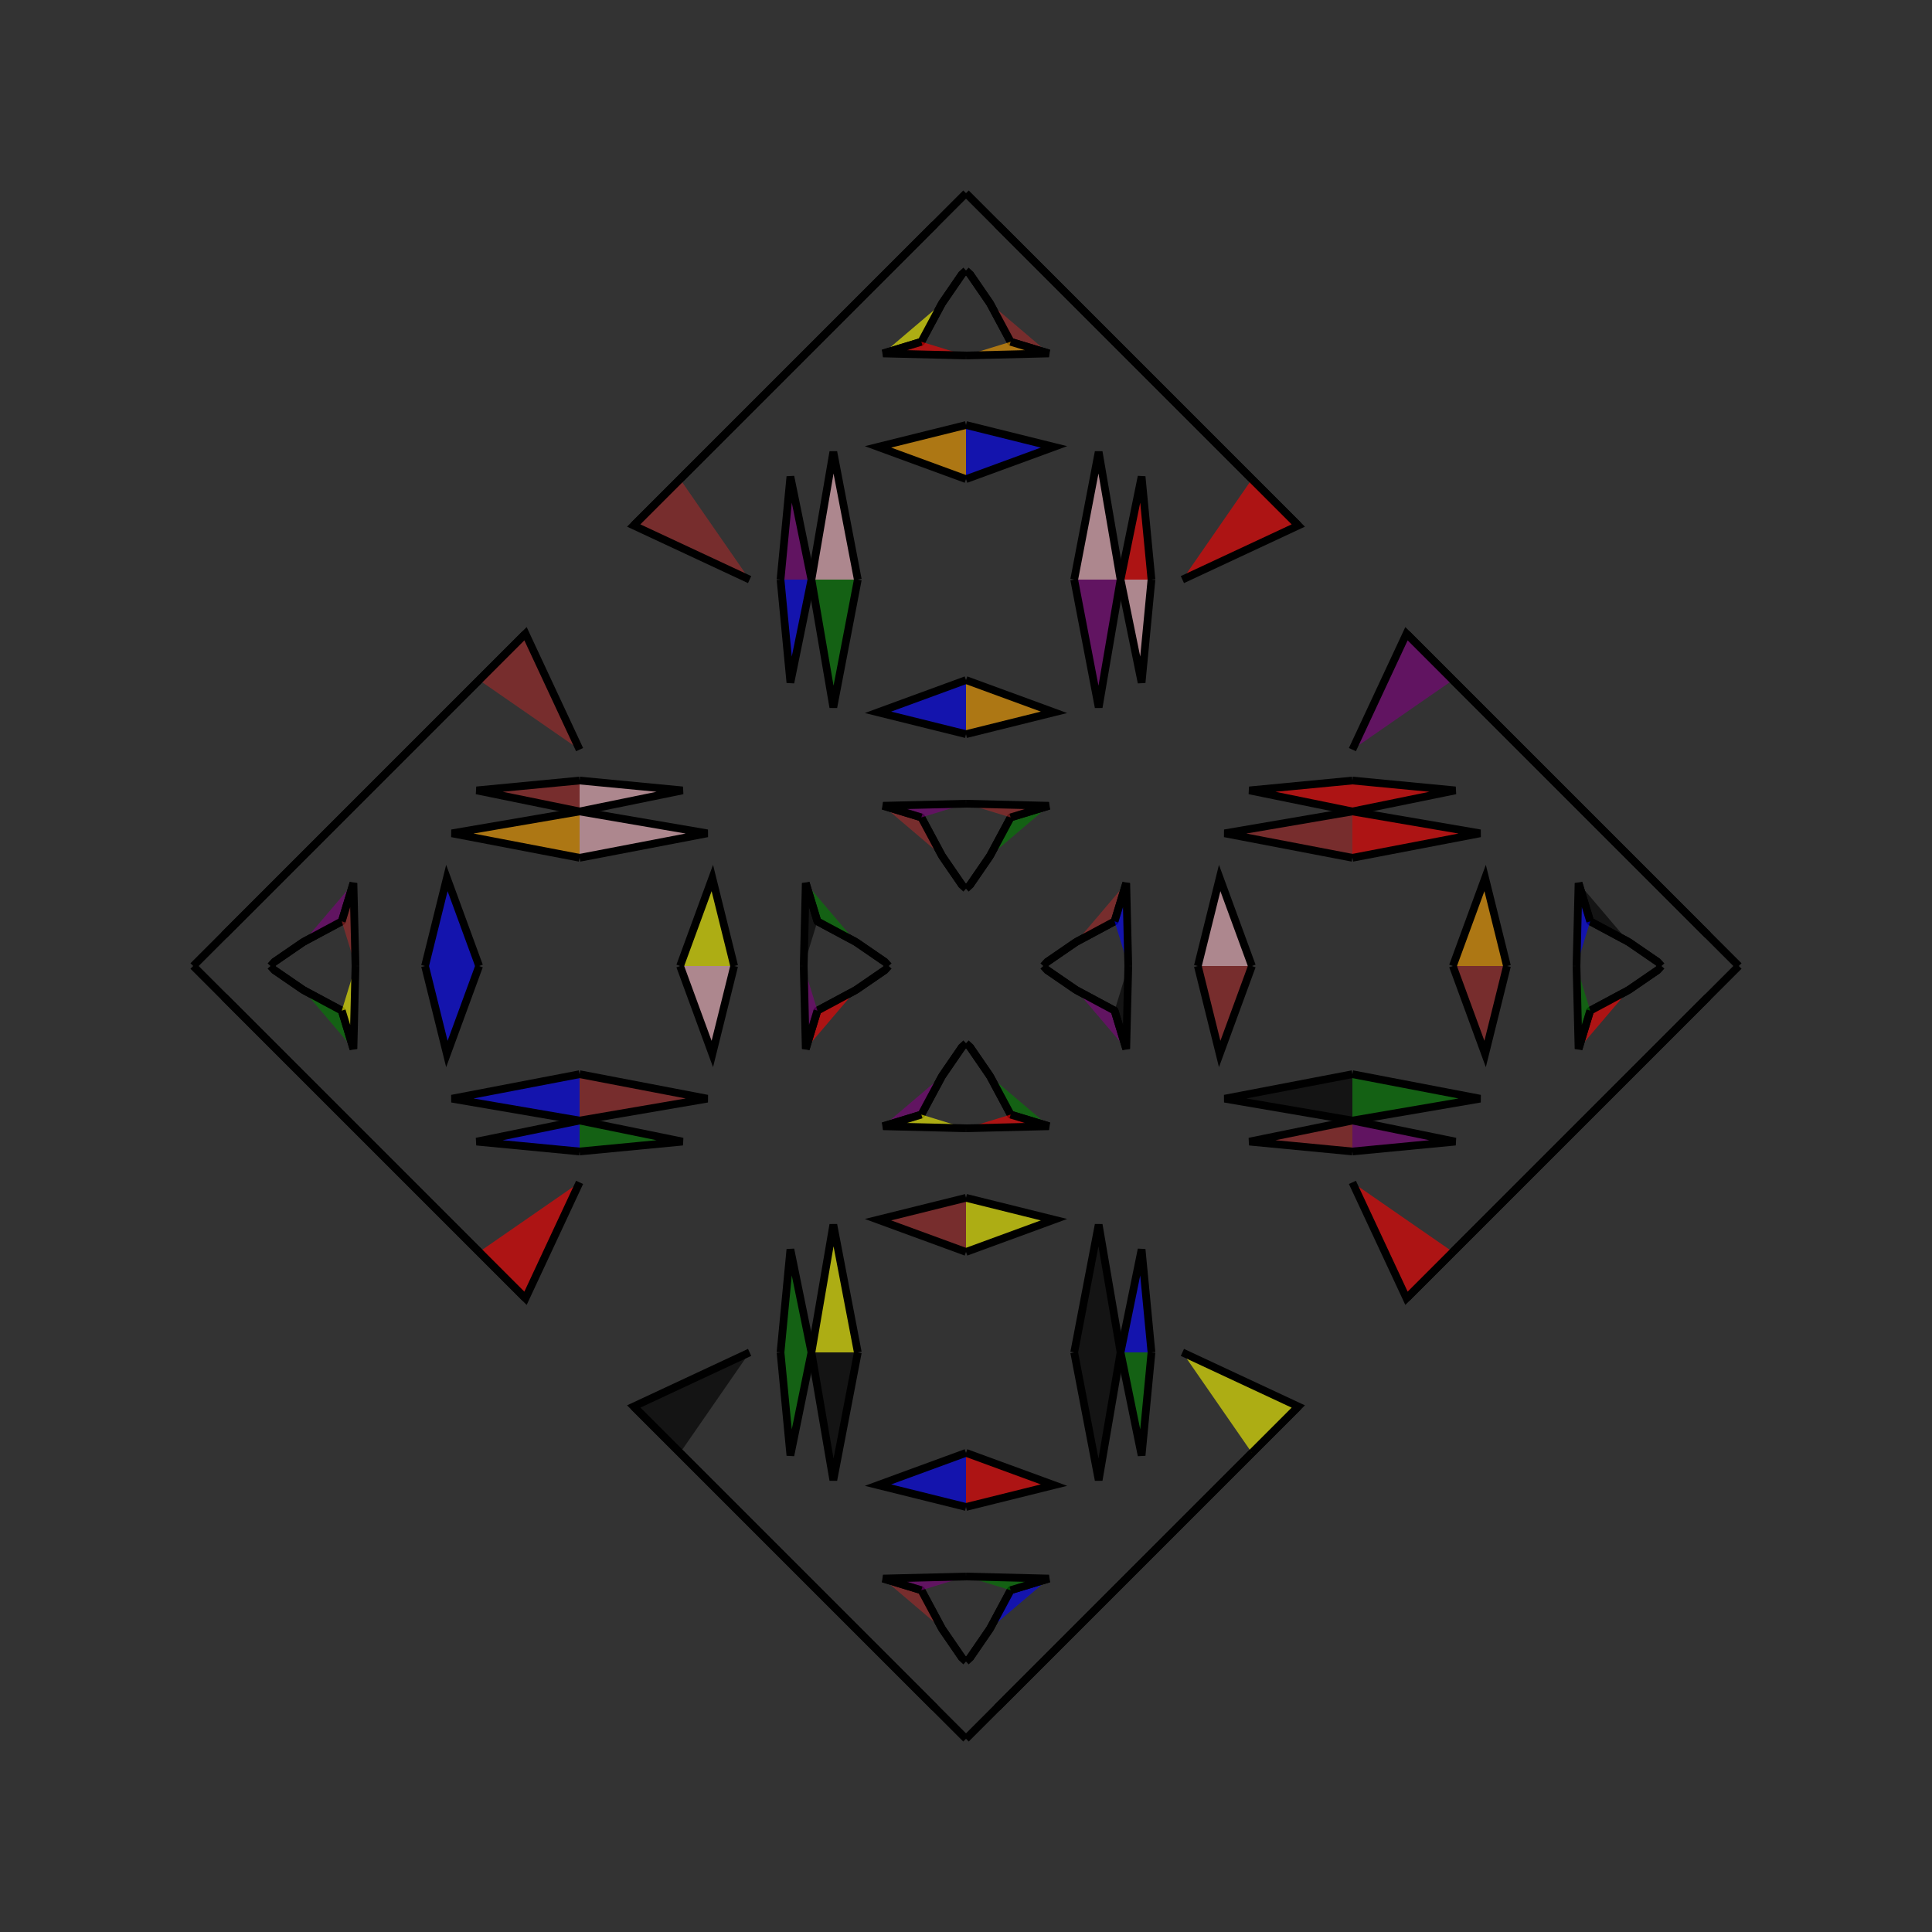 <?xml version="1.0" encoding="UTF-8"?>
<svg xmlns="http://www.w3.org/2000/svg" xmlns:xlink="http://www.w3.org/1999/xlink"
     width="250" height="250" viewBox="-125.0 -125.0 250 250">
<rect x="-125.0" y="-125.0" width="250" height="250" fill="#333333" stroke="none"/>
<defs>
</defs>
<path d="M10.0,-0.0 L10.457,-0.502 L14.242,-3.102" fill="black" fill-opacity="0.6" stroke="black" stroke-width="1" />
<path d="M10.0,-0.0 L10.457,0.502 L14.242,3.102" fill="brown" fill-opacity="0.6" stroke="black" stroke-width="1" />
<path d="M10.457,-0.502 L14.242,-3.102 L19.226,-5.776" fill="brown" fill-opacity="0.6" stroke="black" stroke-width="1" />
<path d="M10.457,0.502 L14.242,3.102 L19.226,5.776" fill="orange" fill-opacity="0.6" stroke="black" stroke-width="1" />
<path d="M14.242,-3.102 L19.226,-5.776 L20.735,-10.736" fill="brown" fill-opacity="0.6" stroke="black" stroke-width="1" />
<path d="M14.242,3.102 L19.226,5.776 L20.735,10.736" fill="purple" fill-opacity="0.6" stroke="black" stroke-width="1" />
<path d="M19.226,-5.776 L20.735,-10.736 L21.0,-0.0" fill="blue" fill-opacity="0.6" stroke="black" stroke-width="1" />
<path d="M19.226,5.776 L20.735,10.736 L21.0,-0.0" fill="black" fill-opacity="0.6" stroke="black" stroke-width="1" />
<path d="M30.0,-0.0 L32.826,-11.387 L37.0,-0.0" fill="pink" fill-opacity="0.6" stroke="black" stroke-width="1" />
<path d="M30.0,-0.0 L32.826,11.387 L37.0,-0.0" fill="brown" fill-opacity="0.6" stroke="black" stroke-width="1" />
<path d="M43.0,57.0 L37.0,63.0 L27.0,73.0" fill="red" fill-opacity="0.6" stroke="black" stroke-width="1" />
<path d="M43.0,-57.0 L37.0,-63.0 L27.0,-73.0" fill="pink" fill-opacity="0.6" stroke="black" stroke-width="1" />
<path d="M50.0,-14.0 L33.471,-17.168 L50.0,-20.0" fill="brown" fill-opacity="0.6" stroke="black" stroke-width="1" />
<path d="M50.0,14.0 L33.471,17.168 L50.0,20.0" fill="black" fill-opacity="0.6" stroke="black" stroke-width="1" />
<path d="M50.0,-20.0 L36.669,-22.723 L50.0,-24.0" fill="red" fill-opacity="0.6" stroke="black" stroke-width="1" />
<path d="M50.0,20.0 L36.669,22.723 L50.0,24.0" fill="brown" fill-opacity="0.6" stroke="black" stroke-width="1" />
<path d="M28.0,50.0 L43.0,57.0 L37.0,63.0" fill="yellow" fill-opacity="0.6" stroke="black" stroke-width="1" />
<path d="M28.0,-50.0 L43.0,-57.0 L37.0,-63.0" fill="red" fill-opacity="0.6" stroke="black" stroke-width="1" />
<path d="M37.0,63.0 L27.0,73.0 L13.0,87.0" fill="yellow" fill-opacity="0.6" stroke="black" stroke-width="1" />
<path d="M37.0,-63.0 L27.0,-73.0 L13.0,-87.0" fill="pink" fill-opacity="0.6" stroke="black" stroke-width="1" />
<path d="M27.0,73.0 L13.0,87.0 L5.0,95.0" fill="orange" fill-opacity="0.6" stroke="black" stroke-width="1" />
<path d="M27.0,-73.0 L13.0,-87.0 L5.0,-95.0" fill="brown" fill-opacity="0.6" stroke="black" stroke-width="1" />
<path d="M13.0,87.0 L5.0,95.0 L4.0,96.0" fill="brown" fill-opacity="0.6" stroke="black" stroke-width="1" />
<path d="M13.0,-87.0 L5.0,-95.0 L4.0,-96.0" fill="pink" fill-opacity="0.6" stroke="black" stroke-width="1" />
<path d="M5.0,95.0 L4.0,96.0 L0.0,100.0" fill="blue" fill-opacity="0.6" stroke="black" stroke-width="1" />
<path d="M5.0,-95.0 L4.0,-96.0 L0.0,-100.0" fill="blue" fill-opacity="0.6" stroke="black" stroke-width="1" />
<path d="M-10.0,-0.0 L-10.457,-0.502 L-14.242,-3.102" fill="red" fill-opacity="0.6" stroke="black" stroke-width="1" />
<path d="M-10.0,-0.0 L-10.457,0.502 L-14.242,3.102" fill="purple" fill-opacity="0.6" stroke="black" stroke-width="1" />
<path d="M-10.457,-0.502 L-14.242,-3.102 L-19.226,-5.776" fill="yellow" fill-opacity="0.6" stroke="black" stroke-width="1" />
<path d="M-10.457,0.502 L-14.242,3.102 L-19.226,5.776" fill="blue" fill-opacity="0.6" stroke="black" stroke-width="1" />
<path d="M-14.242,-3.102 L-19.226,-5.776 L-20.735,-10.736" fill="green" fill-opacity="0.6" stroke="black" stroke-width="1" />
<path d="M-14.242,3.102 L-19.226,5.776 L-20.735,10.736" fill="red" fill-opacity="0.6" stroke="black" stroke-width="1" />
<path d="M-19.226,-5.776 L-20.735,-10.736 L-21.0,-0.0" fill="black" fill-opacity="0.6" stroke="black" stroke-width="1" />
<path d="M-19.226,5.776 L-20.735,10.736 L-21.0,-0.0" fill="purple" fill-opacity="0.6" stroke="black" stroke-width="1" />
<path d="M-30.0,-0.0 L-32.826,-11.387 L-37.0,-0.0" fill="yellow" fill-opacity="0.6" stroke="black" stroke-width="1" />
<path d="M-30.0,-0.0 L-32.826,11.387 L-37.0,-0.0" fill="pink" fill-opacity="0.6" stroke="black" stroke-width="1" />
<path d="M-43.0,57.0 L-37.0,63.0 L-27.0,73.0" fill="red" fill-opacity="0.6" stroke="black" stroke-width="1" />
<path d="M-43.0,-57.0 L-37.0,-63.0 L-27.0,-73.0" fill="orange" fill-opacity="0.6" stroke="black" stroke-width="1" />
<path d="M-50.0,-14.0 L-33.471,-17.168 L-50.0,-20.0" fill="pink" fill-opacity="0.6" stroke="black" stroke-width="1" />
<path d="M-50.0,14.0 L-33.471,17.168 L-50.0,20.0" fill="brown" fill-opacity="0.6" stroke="black" stroke-width="1" />
<path d="M-50.0,-20.0 L-36.669,-22.723 L-50.0,-24.0" fill="pink" fill-opacity="0.6" stroke="black" stroke-width="1" />
<path d="M-50.0,20.0 L-36.669,22.723 L-50.0,24.0" fill="green" fill-opacity="0.6" stroke="black" stroke-width="1" />
<path d="M-28.0,50.0 L-43.0,57.0 L-37.0,63.0" fill="black" fill-opacity="0.6" stroke="black" stroke-width="1" />
<path d="M-28.0,-50.0 L-43.0,-57.0 L-37.0,-63.0" fill="brown" fill-opacity="0.6" stroke="black" stroke-width="1" />
<path d="M-37.0,63.0 L-27.0,73.0 L-13.0,87.0" fill="red" fill-opacity="0.6" stroke="black" stroke-width="1" />
<path d="M-37.0,-63.0 L-27.0,-73.0 L-13.0,-87.0" fill="red" fill-opacity="0.6" stroke="black" stroke-width="1" />
<path d="M-27.0,73.0 L-13.0,87.0 L-5.0,95.0" fill="yellow" fill-opacity="0.6" stroke="black" stroke-width="1" />
<path d="M-27.0,-73.0 L-13.0,-87.0 L-5.0,-95.0" fill="orange" fill-opacity="0.6" stroke="black" stroke-width="1" />
<path d="M-13.0,87.0 L-5.0,95.0 L-4.0,96.0" fill="orange" fill-opacity="0.6" stroke="black" stroke-width="1" />
<path d="M-13.0,-87.0 L-5.0,-95.0 L-4.0,-96.0" fill="black" fill-opacity="0.6" stroke="black" stroke-width="1" />
<path d="M-5.0,95.0 L-4.0,96.0 L0.0,100.0" fill="blue" fill-opacity="0.6" stroke="black" stroke-width="1" />
<path d="M-5.0,-95.0 L-4.0,-96.0 L0.0,-100.0" fill="red" fill-opacity="0.6" stroke="black" stroke-width="1" />
<path d="M90.0,-0.0 L89.543,0.502 L85.758,3.102" fill="black" fill-opacity="0.6" stroke="black" stroke-width="1" />
<path d="M90.0,-0.0 L89.543,-0.502 L85.758,-3.102" fill="black" fill-opacity="0.6" stroke="black" stroke-width="1" />
<path d="M89.543,0.502 L85.758,3.102 L80.774,5.776" fill="brown" fill-opacity="0.6" stroke="black" stroke-width="1" />
<path d="M89.543,-0.502 L85.758,-3.102 L80.774,-5.776" fill="purple" fill-opacity="0.6" stroke="black" stroke-width="1" />
<path d="M85.758,3.102 L80.774,5.776 L79.265,10.736" fill="red" fill-opacity="0.6" stroke="black" stroke-width="1" />
<path d="M85.758,-3.102 L80.774,-5.776 L79.265,-10.736" fill="black" fill-opacity="0.6" stroke="black" stroke-width="1" />
<path d="M80.774,5.776 L79.265,10.736 L79.0,-0.0" fill="green" fill-opacity="0.6" stroke="black" stroke-width="1" />
<path d="M80.774,-5.776 L79.265,-10.736 L79.0,-0.0" fill="blue" fill-opacity="0.6" stroke="black" stroke-width="1" />
<path d="M70.0,-0.0 L67.174,11.387 L63.0,-0.0" fill="brown" fill-opacity="0.6" stroke="black" stroke-width="1" />
<path d="M70.0,-0.0 L67.174,-11.387 L63.0,-0.0" fill="orange" fill-opacity="0.6" stroke="black" stroke-width="1" />
<path d="M57.0,43.0 L63.0,37.0 L73.0,27.0" fill="red" fill-opacity="0.6" stroke="black" stroke-width="1" />
<path d="M57.0,-43.0 L63.0,-37.0 L73.0,-27.0" fill="orange" fill-opacity="0.6" stroke="black" stroke-width="1" />
<path d="M50.0,14.0 L66.529,17.168 L50.0,20.0" fill="green" fill-opacity="0.6" stroke="black" stroke-width="1" />
<path d="M50.0,-14.0 L66.529,-17.168 L50.0,-20.0" fill="red" fill-opacity="0.6" stroke="black" stroke-width="1" />
<path d="M50.0,20.0 L63.331,22.723 L50.0,24.0" fill="purple" fill-opacity="0.6" stroke="black" stroke-width="1" />
<path d="M50.0,-20.0 L63.331,-22.723 L50.0,-24.0" fill="red" fill-opacity="0.6" stroke="black" stroke-width="1" />
<path d="M50.0,28.0 L57.0,43.0 L63.0,37.0" fill="red" fill-opacity="0.6" stroke="black" stroke-width="1" />
<path d="M50.0,-28.0 L57.0,-43.0 L63.0,-37.0" fill="purple" fill-opacity="0.6" stroke="black" stroke-width="1" />
<path d="M63.0,37.0 L73.0,27.0 L87.0,13.0" fill="red" fill-opacity="0.6" stroke="black" stroke-width="1" />
<path d="M63.0,-37.0 L73.0,-27.0 L87.0,-13.0" fill="black" fill-opacity="0.6" stroke="black" stroke-width="1" />
<path d="M73.0,27.0 L87.0,13.0 L95.0,5.0" fill="yellow" fill-opacity="0.6" stroke="black" stroke-width="1" />
<path d="M73.0,-27.0 L87.0,-13.0 L95.0,-5.0" fill="brown" fill-opacity="0.6" stroke="black" stroke-width="1" />
<path d="M87.0,13.0 L95.0,5.0 L96.0,4.0" fill="blue" fill-opacity="0.6" stroke="black" stroke-width="1" />
<path d="M87.0,-13.0 L95.0,-5.0 L96.0,-4.0" fill="yellow" fill-opacity="0.6" stroke="black" stroke-width="1" />
<path d="M95.0,5.0 L96.0,4.0 L100.0,-0.0" fill="brown" fill-opacity="0.6" stroke="black" stroke-width="1" />
<path d="M95.0,-5.0 L96.0,-4.0 L100.0,-0.0" fill="green" fill-opacity="0.6" stroke="black" stroke-width="1" />
<path d="M0.0,-10.0 L0.502,-10.457 L3.102,-14.242" fill="yellow" fill-opacity="0.6" stroke="black" stroke-width="1" />
<path d="M0.0,10.0 L0.502,10.457 L3.102,14.242" fill="pink" fill-opacity="0.6" stroke="black" stroke-width="1" />
<path d="M0.0,90.0 L0.502,89.543 L3.102,85.758" fill="yellow" fill-opacity="0.6" stroke="black" stroke-width="1" />
<path d="M0.0,-90.0 L0.502,-89.543 L3.102,-85.758" fill="black" fill-opacity="0.6" stroke="black" stroke-width="1" />
<path d="M0.502,-10.457 L3.102,-14.242 L5.776,-19.226" fill="black" fill-opacity="0.6" stroke="black" stroke-width="1" />
<path d="M0.502,10.457 L3.102,14.242 L5.776,19.226" fill="brown" fill-opacity="0.6" stroke="black" stroke-width="1" />
<path d="M0.502,89.543 L3.102,85.758 L5.776,80.774" fill="purple" fill-opacity="0.6" stroke="black" stroke-width="1" />
<path d="M0.502,-89.543 L3.102,-85.758 L5.776,-80.774" fill="green" fill-opacity="0.6" stroke="black" stroke-width="1" />
<path d="M3.102,-14.242 L5.776,-19.226 L10.736,-20.735" fill="green" fill-opacity="0.6" stroke="black" stroke-width="1" />
<path d="M3.102,14.242 L5.776,19.226 L10.736,20.735" fill="green" fill-opacity="0.6" stroke="black" stroke-width="1" />
<path d="M3.102,85.758 L5.776,80.774 L10.736,79.265" fill="blue" fill-opacity="0.6" stroke="black" stroke-width="1" />
<path d="M3.102,-85.758 L5.776,-80.774 L10.736,-79.265" fill="brown" fill-opacity="0.6" stroke="black" stroke-width="1" />
<path d="M5.776,-19.226 L10.736,-20.735 L0.0,-21.0" fill="brown" fill-opacity="0.6" stroke="black" stroke-width="1" />
<path d="M5.776,19.226 L10.736,20.735 L0.0,21.0" fill="red" fill-opacity="0.6" stroke="black" stroke-width="1" />
<path d="M5.776,80.774 L10.736,79.265 L0.0,79.0" fill="green" fill-opacity="0.6" stroke="black" stroke-width="1" />
<path d="M5.776,-80.774 L10.736,-79.265 L0.0,-79.0" fill="orange" fill-opacity="0.6" stroke="black" stroke-width="1" />
<path d="M0.0,-30.0 L11.387,-32.826 L0.0,-37.0" fill="orange" fill-opacity="0.6" stroke="black" stroke-width="1" />
<path d="M0.0,30.0 L11.387,32.826 L0.0,37.0" fill="yellow" fill-opacity="0.6" stroke="black" stroke-width="1" />
<path d="M0.0,70.0 L11.387,67.174 L0.0,63.0" fill="red" fill-opacity="0.6" stroke="black" stroke-width="1" />
<path d="M0.0,-70.0 L11.387,-67.174 L0.0,-63.0" fill="blue" fill-opacity="0.6" stroke="black" stroke-width="1" />
<path d="M14.0,-50.0 L17.168,-33.471 L20.0,-50.0" fill="purple" fill-opacity="0.6" stroke="black" stroke-width="1" />
<path d="M14.0,50.0 L17.168,33.471 L20.0,50.0" fill="black" fill-opacity="0.6" stroke="black" stroke-width="1" />
<path d="M14.0,50.0 L17.168,66.529 L20.0,50.0" fill="black" fill-opacity="0.6" stroke="black" stroke-width="1" />
<path d="M14.0,-50.0 L17.168,-66.529 L20.0,-50.0" fill="pink" fill-opacity="0.6" stroke="black" stroke-width="1" />
<path d="M20.0,-50.0 L22.723,-36.669 L24.0,-50.0" fill="pink" fill-opacity="0.6" stroke="black" stroke-width="1" />
<path d="M20.0,50.0 L22.723,36.669 L24.0,50.0" fill="blue" fill-opacity="0.6" stroke="black" stroke-width="1" />
<path d="M20.0,50.0 L22.723,63.331 L24.0,50.0" fill="green" fill-opacity="0.6" stroke="black" stroke-width="1" />
<path d="M20.0,-50.0 L22.723,-63.331 L24.0,-50.0" fill="red" fill-opacity="0.6" stroke="black" stroke-width="1" />
<path d="M0.0,90.0 L-0.502,89.543 L-3.102,85.758" fill="black" fill-opacity="0.6" stroke="black" stroke-width="1" />
<path d="M0.0,-10.0 L-0.502,-10.457 L-3.102,-14.242" fill="black" fill-opacity="0.6" stroke="black" stroke-width="1" />
<path d="M0.0,10.0 L-0.502,10.457 L-3.102,14.242" fill="black" fill-opacity="0.6" stroke="black" stroke-width="1" />
<path d="M0.0,-90.0 L-0.502,-89.543 L-3.102,-85.758" fill="blue" fill-opacity="0.6" stroke="black" stroke-width="1" />
<path d="M-0.502,89.543 L-3.102,85.758 L-5.776,80.774" fill="black" fill-opacity="0.6" stroke="black" stroke-width="1" />
<path d="M-0.502,-10.457 L-3.102,-14.242 L-5.776,-19.226" fill="brown" fill-opacity="0.6" stroke="black" stroke-width="1" />
<path d="M-0.502,10.457 L-3.102,14.242 L-5.776,19.226" fill="green" fill-opacity="0.6" stroke="black" stroke-width="1" />
<path d="M-0.502,-89.543 L-3.102,-85.758 L-5.776,-80.774" fill="yellow" fill-opacity="0.6" stroke="black" stroke-width="1" />
<path d="M-3.102,85.758 L-5.776,80.774 L-10.736,79.265" fill="brown" fill-opacity="0.6" stroke="black" stroke-width="1" />
<path d="M-3.102,-14.242 L-5.776,-19.226 L-10.736,-20.735" fill="brown" fill-opacity="0.6" stroke="black" stroke-width="1" />
<path d="M-3.102,14.242 L-5.776,19.226 L-10.736,20.735" fill="purple" fill-opacity="0.6" stroke="black" stroke-width="1" />
<path d="M-3.102,-85.758 L-5.776,-80.774 L-10.736,-79.265" fill="yellow" fill-opacity="0.6" stroke="black" stroke-width="1" />
<path d="M-5.776,80.774 L-10.736,79.265 L0.0,79.0" fill="purple" fill-opacity="0.6" stroke="black" stroke-width="1" />
<path d="M-5.776,-19.226 L-10.736,-20.735 L0.0,-21.0" fill="purple" fill-opacity="0.6" stroke="black" stroke-width="1" />
<path d="M-5.776,19.226 L-10.736,20.735 L0.0,21.0" fill="yellow" fill-opacity="0.6" stroke="black" stroke-width="1" />
<path d="M-5.776,-80.774 L-10.736,-79.265 L0.0,-79.0" fill="red" fill-opacity="0.6" stroke="black" stroke-width="1" />
<path d="M0.0,70.0 L-11.387,67.174 L0.0,63.0" fill="blue" fill-opacity="0.6" stroke="black" stroke-width="1" />
<path d="M0.0,-30.0 L-11.387,-32.826 L0.0,-37.0" fill="blue" fill-opacity="0.6" stroke="black" stroke-width="1" />
<path d="M0.0,30.0 L-11.387,32.826 L0.0,37.0" fill="brown" fill-opacity="0.6" stroke="black" stroke-width="1" />
<path d="M0.0,-70.0 L-11.387,-67.174 L0.0,-63.0" fill="orange" fill-opacity="0.6" stroke="black" stroke-width="1" />
<path d="M-14.0,50.0 L-17.168,66.529 L-20.0,50.0" fill="black" fill-opacity="0.6" stroke="black" stroke-width="1" />
<path d="M-14.0,-50.0 L-17.168,-33.471 L-20.0,-50.0" fill="green" fill-opacity="0.6" stroke="black" stroke-width="1" />
<path d="M-14.0,50.0 L-17.168,33.471 L-20.0,50.0" fill="yellow" fill-opacity="0.6" stroke="black" stroke-width="1" />
<path d="M-14.0,-50.0 L-17.168,-66.529 L-20.0,-50.0" fill="pink" fill-opacity="0.6" stroke="black" stroke-width="1" />
<path d="M-20.0,50.0 L-22.723,63.331 L-24.0,50.0" fill="green" fill-opacity="0.6" stroke="black" stroke-width="1" />
<path d="M-20.0,-50.0 L-22.723,-36.669 L-24.0,-50.0" fill="blue" fill-opacity="0.6" stroke="black" stroke-width="1" />
<path d="M-20.0,50.0 L-22.723,36.669 L-24.0,50.0" fill="green" fill-opacity="0.6" stroke="black" stroke-width="1" />
<path d="M-20.0,-50.0 L-22.723,-63.331 L-24.0,-50.0" fill="purple" fill-opacity="0.6" stroke="black" stroke-width="1" />
<path d="M-90.0,-0.0 L-89.543,-0.502 L-85.758,-3.102" fill="black" fill-opacity="0.6" stroke="black" stroke-width="1" />
<path d="M-90.0,-0.0 L-89.543,0.502 L-85.758,3.102" fill="green" fill-opacity="0.6" stroke="black" stroke-width="1" />
<path d="M-89.543,-0.502 L-85.758,-3.102 L-80.774,-5.776" fill="yellow" fill-opacity="0.6" stroke="black" stroke-width="1" />
<path d="M-89.543,0.502 L-85.758,3.102 L-80.774,5.776" fill="black" fill-opacity="0.6" stroke="black" stroke-width="1" />
<path d="M-85.758,-3.102 L-80.774,-5.776 L-79.265,-10.736" fill="purple" fill-opacity="0.6" stroke="black" stroke-width="1" />
<path d="M-85.758,3.102 L-80.774,5.776 L-79.265,10.736" fill="green" fill-opacity="0.6" stroke="black" stroke-width="1" />
<path d="M-80.774,-5.776 L-79.265,-10.736 L-79.0,-0.0" fill="brown" fill-opacity="0.6" stroke="black" stroke-width="1" />
<path d="M-80.774,5.776 L-79.265,10.736 L-79.0,-0.0" fill="yellow" fill-opacity="0.6" stroke="black" stroke-width="1" />
<path d="M-70.0,-0.0 L-67.174,-11.387 L-63.0,-0.0" fill="blue" fill-opacity="0.6" stroke="black" stroke-width="1" />
<path d="M-70.0,-0.0 L-67.174,11.387 L-63.0,-0.0" fill="blue" fill-opacity="0.6" stroke="black" stroke-width="1" />
<path d="M-57.0,-43.0 L-63.0,-37.0 L-73.0,-27.0" fill="black" fill-opacity="0.6" stroke="black" stroke-width="1" />
<path d="M-57.0,43.0 L-63.0,37.0 L-73.0,27.0" fill="brown" fill-opacity="0.6" stroke="black" stroke-width="1" />
<path d="M-50.0,-14.0 L-66.529,-17.168 L-50.0,-20.0" fill="orange" fill-opacity="0.6" stroke="black" stroke-width="1" />
<path d="M-50.0,14.0 L-66.529,17.168 L-50.0,20.0" fill="blue" fill-opacity="0.6" stroke="black" stroke-width="1" />
<path d="M-50.0,-20.0 L-63.331,-22.723 L-50.0,-24.0" fill="brown" fill-opacity="0.6" stroke="black" stroke-width="1" />
<path d="M-50.0,20.0 L-63.331,22.723 L-50.0,24.0" fill="blue" fill-opacity="0.6" stroke="black" stroke-width="1" />
<path d="M-50.0,-28.0 L-57.0,-43.0 L-63.0,-37.0" fill="brown" fill-opacity="0.6" stroke="black" stroke-width="1" />
<path d="M-50.0,28.0 L-57.0,43.0 L-63.0,37.0" fill="red" fill-opacity="0.6" stroke="black" stroke-width="1" />
<path d="M-63.0,-37.0 L-73.0,-27.0 L-87.0,-13.0" fill="black" fill-opacity="0.6" stroke="black" stroke-width="1" />
<path d="M-63.0,37.0 L-73.0,27.0 L-87.0,13.0" fill="pink" fill-opacity="0.6" stroke="black" stroke-width="1" />
<path d="M-73.0,-27.0 L-87.0,-13.0 L-95.0,-5.0" fill="green" fill-opacity="0.6" stroke="black" stroke-width="1" />
<path d="M-73.0,27.0 L-87.0,13.0 L-95.0,5.0" fill="black" fill-opacity="0.6" stroke="black" stroke-width="1" />
<path d="M-87.0,-13.0 L-95.0,-5.0 L-96.0,-4.0" fill="orange" fill-opacity="0.6" stroke="black" stroke-width="1" />
<path d="M-87.0,13.0 L-95.0,5.0 L-96.0,4.0" fill="yellow" fill-opacity="0.6" stroke="black" stroke-width="1" />
<path d="M-95.0,-5.0 L-96.0,-4.0 L-100.0,-0.0" fill="black" fill-opacity="0.6" stroke="black" stroke-width="1" />
<path d="M-95.0,5.0 L-96.0,4.0 L-100.0,-0.0" fill="brown" fill-opacity="0.6" stroke="black" stroke-width="1" />
</svg>